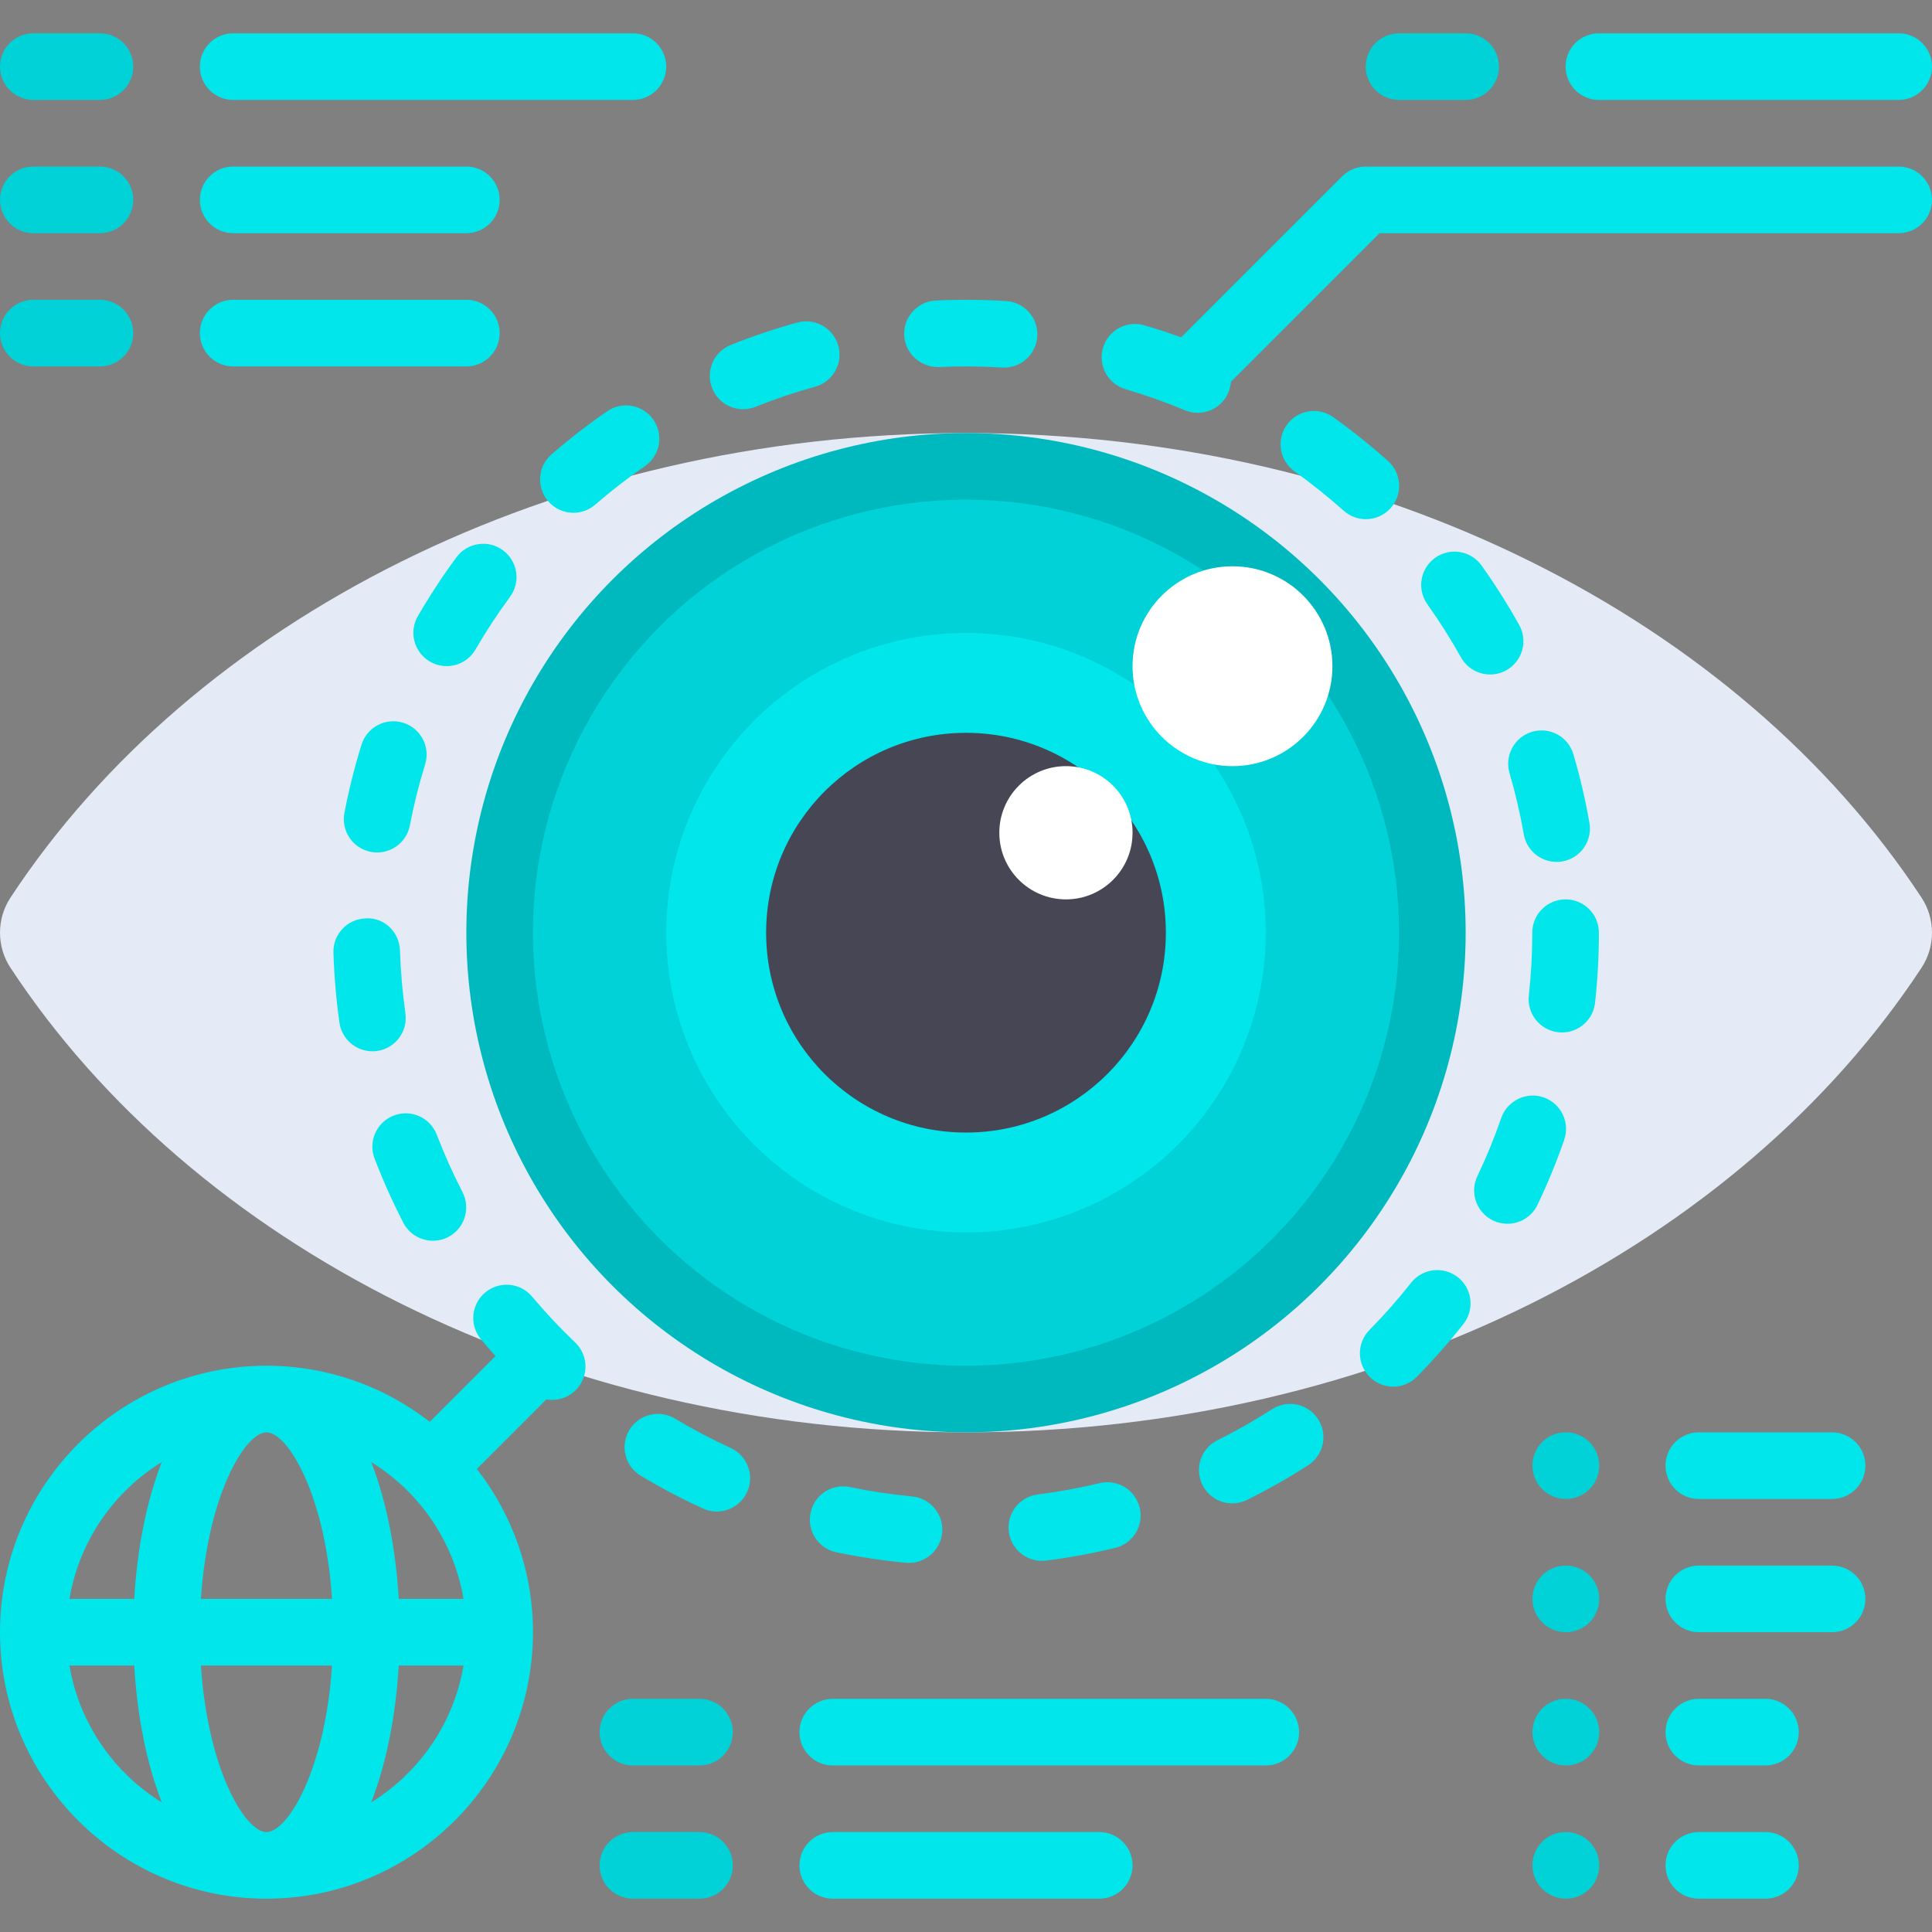 <?xml version="1.0" encoding="iso-8859-1"?>
<!-- Generator: Adobe Illustrator 19.0.0, SVG Export Plug-In . SVG Version: 6.00 Build 0)  -->
<svg version="1.1" id="Layer_1" xmlns="http://www.w3.org/2000/svg" xmlns:xlink="http://www.w3.org/1999/xlink" x="0px" y="0px"
	 viewBox="0 0 512 512" style="enable-background:new 0 0 512 512;" xml:space="preserve">
<rect x="0" y="0" width="512" height="512" fill="#808080" stroke="none"/>
<path style="fill:#E4EAF6;" d="M256,114.759c-109.763,0-205.09,49.892-253.241,123.145c-3.678,5.594-3.678,12.942,0,18.538
	C50.91,329.694,146.237,379.586,256,379.586s205.09-49.892,253.241-123.145c3.678-5.594,3.678-12.942,0-18.538
	C461.09,164.651,365.763,114.759,256,114.759z"/>
<circle style="fill:#00B9BE;" cx="256" cy="247.172" r="132.414"/>
<circle style="fill:#00D2D7;" cx="256" cy="247.172" r="114.759"/>
<circle style="fill:#00E6EB;" cx="256" cy="247.172" r="79.448"/>
<circle style="fill:#464655;" cx="256" cy="247.172" r="52.966"/>
<g>
	<circle style="fill:#FFFFFF;" cx="282.483" cy="220.69" r="17.655"/>
	<circle style="fill:#FFFFFF;" cx="326.621" cy="176.552" r="26.483"/>
</g>
<g>
	<path style="fill:#00E6EB;" d="M240.897,414.185c-0.276,0-0.552-0.013-0.836-0.039c-6.155-0.577-12.353-1.513-18.414-2.776
		c-4.776-0.995-7.837-5.673-6.836-10.444c0.983-4.771,5.594-7.849,10.44-6.84c5.414,1.129,10.957,1.965,16.466,2.483
		c4.853,0.457,8.414,4.762,7.966,9.617C249.25,410.759,245.397,414.185,240.897,414.185z M276.095,413.638
		c-4.388,0-8.181-3.258-8.75-7.72c-0.612-4.836,2.81-9.255,7.647-9.866c5.517-0.698,11.034-1.707,16.388-3.005
		c4.75-1.142,9.517,1.768,10.655,6.508c1.146,4.737-1.768,9.508-6.5,10.655c-5.992,1.449-12.156,2.578-18.319,3.358
		C276.836,413.617,276.466,413.638,276.095,413.638z M189.949,400.574c-1.224,0-2.474-0.258-3.663-0.806
		c-5.594-2.556-11.138-5.479-16.474-8.676c-4.181-2.508-5.543-7.932-3.034-12.113s7.932-5.539,12.104-3.034
		c4.785,2.867,9.75,5.483,14.75,7.772c4.431,2.026,6.379,7.263,4.353,11.699C196.5,398.655,193.302,400.574,189.949,400.574z
		 M326.569,398.41c-3.25,0-6.379-1.798-7.914-4.905c-2.173-4.366-0.388-9.664,3.982-11.832c4.957-2.457,9.827-5.219,14.474-8.22
		c4.12-2.634,9.569-1.452,12.207,2.643c2.638,4.099,1.457,9.56-2.638,12.203c-5.207,3.349-10.655,6.444-16.199,9.194
		C329.224,398.116,327.887,398.41,326.569,398.41z M146.327,370.983c-2.189,0-4.38-0.81-6.094-2.44
		c-4.491-4.285-8.776-8.85-12.742-13.574c-3.138-3.737-2.655-9.302,1.086-12.439c3.75-3.138,9.311-2.634,12.431,1.086
		c3.552,4.228,7.388,8.314,11.414,12.151c3.526,3.362,3.656,8.952,0.294,12.479C150.983,370.065,148.655,370.983,146.327,370.983z
		 M369.216,367.478c-2.232,0-4.474-0.845-6.189-2.539c-3.474-3.418-3.518-9.009-0.104-12.483c3.896-3.948,7.604-8.16,11.034-12.509
		c3.017-3.828,8.569-4.479,12.396-1.465c3.828,3.017,4.483,8.569,1.465,12.396c-3.828,4.857-7.975,9.556-12.31,13.965
		C373.775,366.599,371.5,367.478,369.216,367.478z M114.733,328.806c-3.198,0-6.284-1.741-7.853-4.776
		c-2.81-5.449-5.37-11.164-7.612-16.991c-1.75-4.552,0.526-9.655,5.078-11.405c4.552-1.754,9.655,0.517,11.405,5.078
		c2.008,5.219,4.301,10.34,6.819,15.215c2.232,4.332,0.534,9.655-3.794,11.896C117.483,328.491,116.095,328.806,114.733,328.806z
		 M399.482,324.314c-1.276,0-2.569-0.276-3.801-0.862c-4.396-2.103-6.259-7.375-4.156-11.772c2.397-5.009,4.518-10.189,6.319-15.401
		c1.603-4.604,6.655-7.043,11.224-5.461c4.612,1.594,7.06,6.621,5.465,11.229c-2.017,5.836-4.396,11.642-7.078,17.246
		C405.94,322.465,402.776,324.314,399.482,324.314z M98.69,278.599c-4.328,0-8.104-3.181-8.733-7.586
		c-0.862-6.078-1.397-12.31-1.594-18.53c-0.163-4.871,3.663-8.948,8.534-9.103c4.974-0.314,8.957,3.668,9.103,8.543
		c0.181,5.578,0.664,11.164,1.44,16.608c0.681,4.828-2.673,9.293-7.5,9.983C99.518,278.573,99.104,278.599,98.69,278.599z
		 M413.94,273.612c-0.319,0-0.647-0.018-0.974-0.052c-4.845-0.534-8.345-4.897-7.81-9.741c0.604-5.492,0.914-11.091,0.914-16.647
		c0-4.875,3.948-8.828,8.828-8.828c4.879,0,8.828,3.953,8.828,8.828c0,6.198-0.345,12.448-1.017,18.578
		C422.207,270.268,418.379,273.612,413.94,273.612z M412.509,228.414c-4.215,0-7.939-3.021-8.69-7.315
		c-0.948-5.431-2.216-10.883-3.776-16.207c-1.379-4.676,1.302-9.582,5.974-10.957c4.759-1.384,9.587,1.311,10.957,5.983
		c1.759,5.956,3.181,12.065,4.242,18.155c0.836,4.802-2.379,9.375-7.181,10.211C413.517,228.371,413.009,228.414,412.509,228.414z
		 M99.957,225.913c-0.552,0-1.103-0.052-1.664-0.156c-4.793-0.918-7.932-5.539-7.017-10.327c1.173-6.121,2.69-12.207,4.534-18.087
		c1.44-4.66,6.422-7.245,11.052-5.798c4.655,1.452,7.25,6.406,5.793,11.057c-1.63,5.246-2.991,10.677-4.034,16.138
		C107.81,222.969,104.113,225.913,99.957,225.913z M394.897,178.745c-3.095,0-6.094-1.63-7.715-4.522
		c-2.716-4.853-5.716-9.594-8.914-14.091c-2.828-3.97-1.906-9.483,2.069-12.31c3.975-2.831,9.483-1.897,12.31,2.069
		c3.577,5.017,6.922,10.306,9.949,15.72c2.379,4.254,0.853,9.633-3.396,12.013C397.836,178.383,396.353,178.745,394.897,178.745z
		 M118.37,176.526c-1.5,0-3.026-0.384-4.414-1.19c-4.215-2.44-5.664-7.84-3.215-12.061c3.095-5.345,6.526-10.582,10.207-15.573
		c2.897-3.932,8.423-4.762,12.345-1.866c3.923,2.892,4.759,8.418,1.863,12.341c-3.293,4.47-6.37,9.164-9.138,13.944
		C124.38,174.948,121.422,176.526,118.37,176.526z M361.965,137.587c-2.094,0-4.199-0.742-5.879-2.246
		c-4.156-3.711-8.534-7.215-13.026-10.422c-3.966-2.836-4.888-8.349-2.051-12.314c2.819-3.966,8.353-4.879,12.31-2.056
		c5.017,3.582,9.906,7.496,14.526,11.629c3.638,3.25,3.948,8.832,0.698,12.466C366.802,136.59,364.388,137.587,361.965,137.587z
		 M151.957,135.896c-2.465,0-4.922-1.031-6.673-3.043c-3.19-3.686-2.793-9.259,0.888-12.452c4.681-4.061,9.638-7.896,14.724-11.401
		c4.018-2.772,9.517-1.754,12.276,2.259c2.767,4.013,1.759,9.508-2.259,12.276c-4.552,3.138-8.983,6.569-13.173,10.202
		C156.07,135.186,154.008,135.896,151.957,135.896z M317.405,109.405c-1.138,0-2.302-0.224-3.414-0.69
		c-5.103-2.142-10.388-4.018-15.699-5.574c-4.681-1.366-7.362-6.272-5.992-10.953c1.37-4.676,6.276-7.367,10.957-5.987
		c5.94,1.737,11.844,3.837,17.56,6.229c4.5,1.888,6.612,7.06,4.724,11.556C324.129,107.367,320.853,109.405,317.405,109.405z
		 M196.931,108.448c-3.5,0-6.81-2.099-8.19-5.547c-1.818-4.526,0.38-9.664,4.905-11.478c5.75-2.306,11.699-4.306,17.664-5.953
		c4.672-1.302,9.551,1.47,10.854,6.168c1.293,4.703-1.465,9.56-6.164,10.858c-5.336,1.465-10.646,3.254-15.785,5.314
		C199.138,108.242,198.026,108.448,196.931,108.448z M266.094,97.418c-0.181,0-0.371-0.004-0.552-0.018
		c-5.517-0.341-11.129-0.392-16.698-0.129c-4.819,0.129-8.991-3.539-9.224-8.409c-0.224-4.871,3.543-9,8.414-9.228
		c6.155-0.285,12.439-0.242,18.595,0.147c4.871,0.301,8.569,4.491,8.267,9.357C274.603,93.815,270.724,97.418,266.094,97.418z"/>
	<path style="fill:#00E6EB;" d="M167.724,26.483H61.793c-4.879,0-8.828-3.953-8.828-8.828s3.948-8.828,8.828-8.828h105.931
		c4.879,0,8.828,3.953,8.828,8.828S172.604,26.483,167.724,26.483z"/>
	<path style="fill:#00E6EB;" d="M123.586,61.793H61.793c-4.879,0-8.828-3.953-8.828-8.828s3.948-8.828,8.828-8.828h61.793
		c4.879,0,8.828,3.953,8.828,8.828S128.466,61.793,123.586,61.793z"/>
</g>
<g>
	<path style="fill:#00D2D7;" d="M26.483,61.793H8.828C3.948,61.793,0,57.841,0,52.966s3.948-8.828,8.828-8.828h17.655
		c4.879,0,8.828,3.953,8.828,8.828S31.362,61.793,26.483,61.793z"/>
	<path style="fill:#00D2D7;" d="M26.483,26.483H8.828C3.948,26.483,0,22.53,0,17.655s3.948-8.828,8.828-8.828h17.655
		c4.879,0,8.828,3.953,8.828,8.828S31.362,26.483,26.483,26.483z"/>
</g>
<path style="fill:#00E6EB;" d="M503.172,26.483h-79.448c-4.879,0-8.828-3.953-8.828-8.828s3.948-8.828,8.828-8.828h79.448
	c4.879,0,8.828,3.953,8.828,8.828S508.052,26.483,503.172,26.483z"/>
<g>
	<path style="fill:#00D2D7;" d="M388.414,26.483h-17.655c-4.879,0-8.828-3.953-8.828-8.828s3.948-8.828,8.828-8.828h17.655
		c4.879,0,8.828,3.953,8.828,8.828S393.293,26.483,388.414,26.483z"/>
	<path style="fill:#00D2D7;" d="M26.483,97.103H8.828C3.948,97.103,0,93.151,0,88.276c0-4.875,3.948-8.828,8.828-8.828h17.655
		c4.879,0,8.828,3.953,8.828,8.828C35.31,93.151,31.362,97.103,26.483,97.103z"/>
</g>
<g>
	<path style="fill:#00E6EB;" d="M123.586,97.103H61.793c-4.879,0-8.828-3.953-8.828-8.828c0-4.875,3.948-8.828,8.828-8.828h61.793
		c4.879,0,8.828,3.953,8.828,8.828C132.414,93.151,128.466,97.103,123.586,97.103z"/>
	<path style="fill:#00E6EB;" d="M335.448,467.862H220.69c-4.879,0-8.828-3.953-8.828-8.828s3.948-8.828,8.828-8.828h114.759
		c4.879,0,8.828,3.953,8.828,8.828S340.328,467.862,335.448,467.862z"/>
	<path style="fill:#00E6EB;" d="M291.31,503.172H220.69c-4.879,0-8.828-3.953-8.828-8.828s3.948-8.828,8.828-8.828h70.621
		c4.879,0,8.828,3.953,8.828,8.828S296.19,503.172,291.31,503.172z"/>
	<path style="fill:#00E6EB;" d="M467.862,503.172h-17.655c-4.879,0-8.828-3.953-8.828-8.828s3.948-8.828,8.828-8.828h17.655
		c4.879,0,8.828,3.953,8.828,8.828S472.742,503.172,467.862,503.172z"/>
	<path style="fill:#00E6EB;" d="M467.862,467.862h-17.655c-4.879,0-8.828-3.953-8.828-8.828s3.948-8.828,8.828-8.828h17.655
		c4.879,0,8.828,3.953,8.828,8.828S472.742,467.862,467.862,467.862z"/>
	<path style="fill:#00E6EB;" d="M485.517,432.552h-35.31c-4.879,0-8.828-3.953-8.828-8.828c0-4.875,3.948-8.828,8.828-8.828h35.31
		c4.879,0,8.828,3.953,8.828,8.828C494.345,428.599,490.397,432.552,485.517,432.552z"/>
	<path style="fill:#00E6EB;" d="M485.517,397.241h-35.31c-4.879,0-8.828-3.953-8.828-8.828s3.948-8.828,8.828-8.828h35.31
		c4.879,0,8.828,3.953,8.828,8.828S490.397,397.241,485.517,397.241z"/>
	<path style="fill:#00E6EB;" d="M317.793,105.931c-2.259,0-4.517-0.862-6.241-2.586c-3.448-3.448-3.448-9.035,0-12.483
		l44.138-44.138c1.655-1.655,3.896-2.586,6.241-2.586h141.241c4.879,0,8.828,3.953,8.828,8.828s-3.948,8.828-8.828,8.828H365.587
		l-41.551,41.551C322.311,105.069,320.052,105.931,317.793,105.931z"/>
	<path style="fill:#00E6EB;" d="M147.482,355.69c-3.448-3.448-9.035-3.448-12.483,0l-21.11,21.11
		c-11.962-9.307-26.974-14.869-43.268-14.869C31.681,361.931,0,393.612,0,432.552s31.681,70.621,70.621,70.621
		s70.621-31.681,70.621-70.621c0-16.295-5.562-31.306-14.869-43.27l21.11-21.11C150.931,364.724,150.931,359.138,147.482,355.69z
		 M105.667,423.724c-0.76-13.086-3.212-25.8-7.299-36.265c12.729,7.862,21.888,20.958,24.468,36.265H105.667z M70.621,485.517
		c-5.645,0-15.574-16.543-17.372-44.138h34.743C86.195,468.974,76.266,485.517,70.621,485.517z M53.249,423.724
		c1.798-27.595,11.726-44.138,17.372-44.138s15.574,16.543,17.372,44.138H53.249z M42.872,387.459
		c-4.086,10.465-6.538,23.179-7.299,36.265h-17.17C20.984,408.417,30.143,395.321,42.872,387.459z M18.404,441.379h17.17
		c0.76,13.086,3.212,25.8,7.299,36.265C30.143,469.782,20.984,456.686,18.404,441.379z M98.369,477.644
		c4.086-10.465,6.538-23.179,7.299-36.265h17.17C120.257,456.686,111.098,469.782,98.369,477.644z"/>
</g>
<g>
	<path style="fill:#00D2D7;" d="M185.379,467.862h-17.655c-4.879,0-8.828-3.953-8.828-8.828s3.948-8.828,8.828-8.828h17.655
		c4.879,0,8.828,3.953,8.828,8.828S190.259,467.862,185.379,467.862z"/>
	<path style="fill:#00D2D7;" d="M185.379,503.172h-17.655c-4.879,0-8.828-3.953-8.828-8.828s3.948-8.828,8.828-8.828h17.655
		c4.879,0,8.828,3.953,8.828,8.828S190.259,503.172,185.379,503.172z"/>
	<path style="fill:#00D2D7;" d="M414.983,397.241c-4.879,0-8.871-3.953-8.871-8.828s3.905-8.828,8.785-8.828h0.086
		c4.879,0,8.828,3.953,8.828,8.828S419.862,397.241,414.983,397.241z"/>
	<path style="fill:#00D2D7;" d="M414.983,467.862c-4.879,0-8.871-3.953-8.871-8.828s3.905-8.828,8.785-8.828h0.086
		c4.879,0,8.828,3.953,8.828,8.828S419.862,467.862,414.983,467.862z"/>
	<path style="fill:#00D2D7;" d="M414.983,432.552c-4.879,0-8.871-3.953-8.871-8.828c0-4.875,3.905-8.828,8.785-8.828h0.086
		c4.879,0,8.828,3.953,8.828,8.828C423.81,428.599,419.862,432.552,414.983,432.552z"/>
	<path style="fill:#00D2D7;" d="M414.983,503.172c-4.879,0-8.871-3.953-8.871-8.828s3.905-8.828,8.785-8.828h0.086
		c4.879,0,8.828,3.953,8.828,8.828S419.862,503.172,414.983,503.172z"/>
</g>
<g>
</g>
<g>
</g>
<g>
</g>
<g>
</g>
<g>
</g>
<g>
</g>
<g>
</g>
<g>
</g>
<g>
</g>
<g>
</g>
<g>
</g>
<g>
</g>
<g>
</g>
<g>
</g>
<g>
</g>
</svg>
